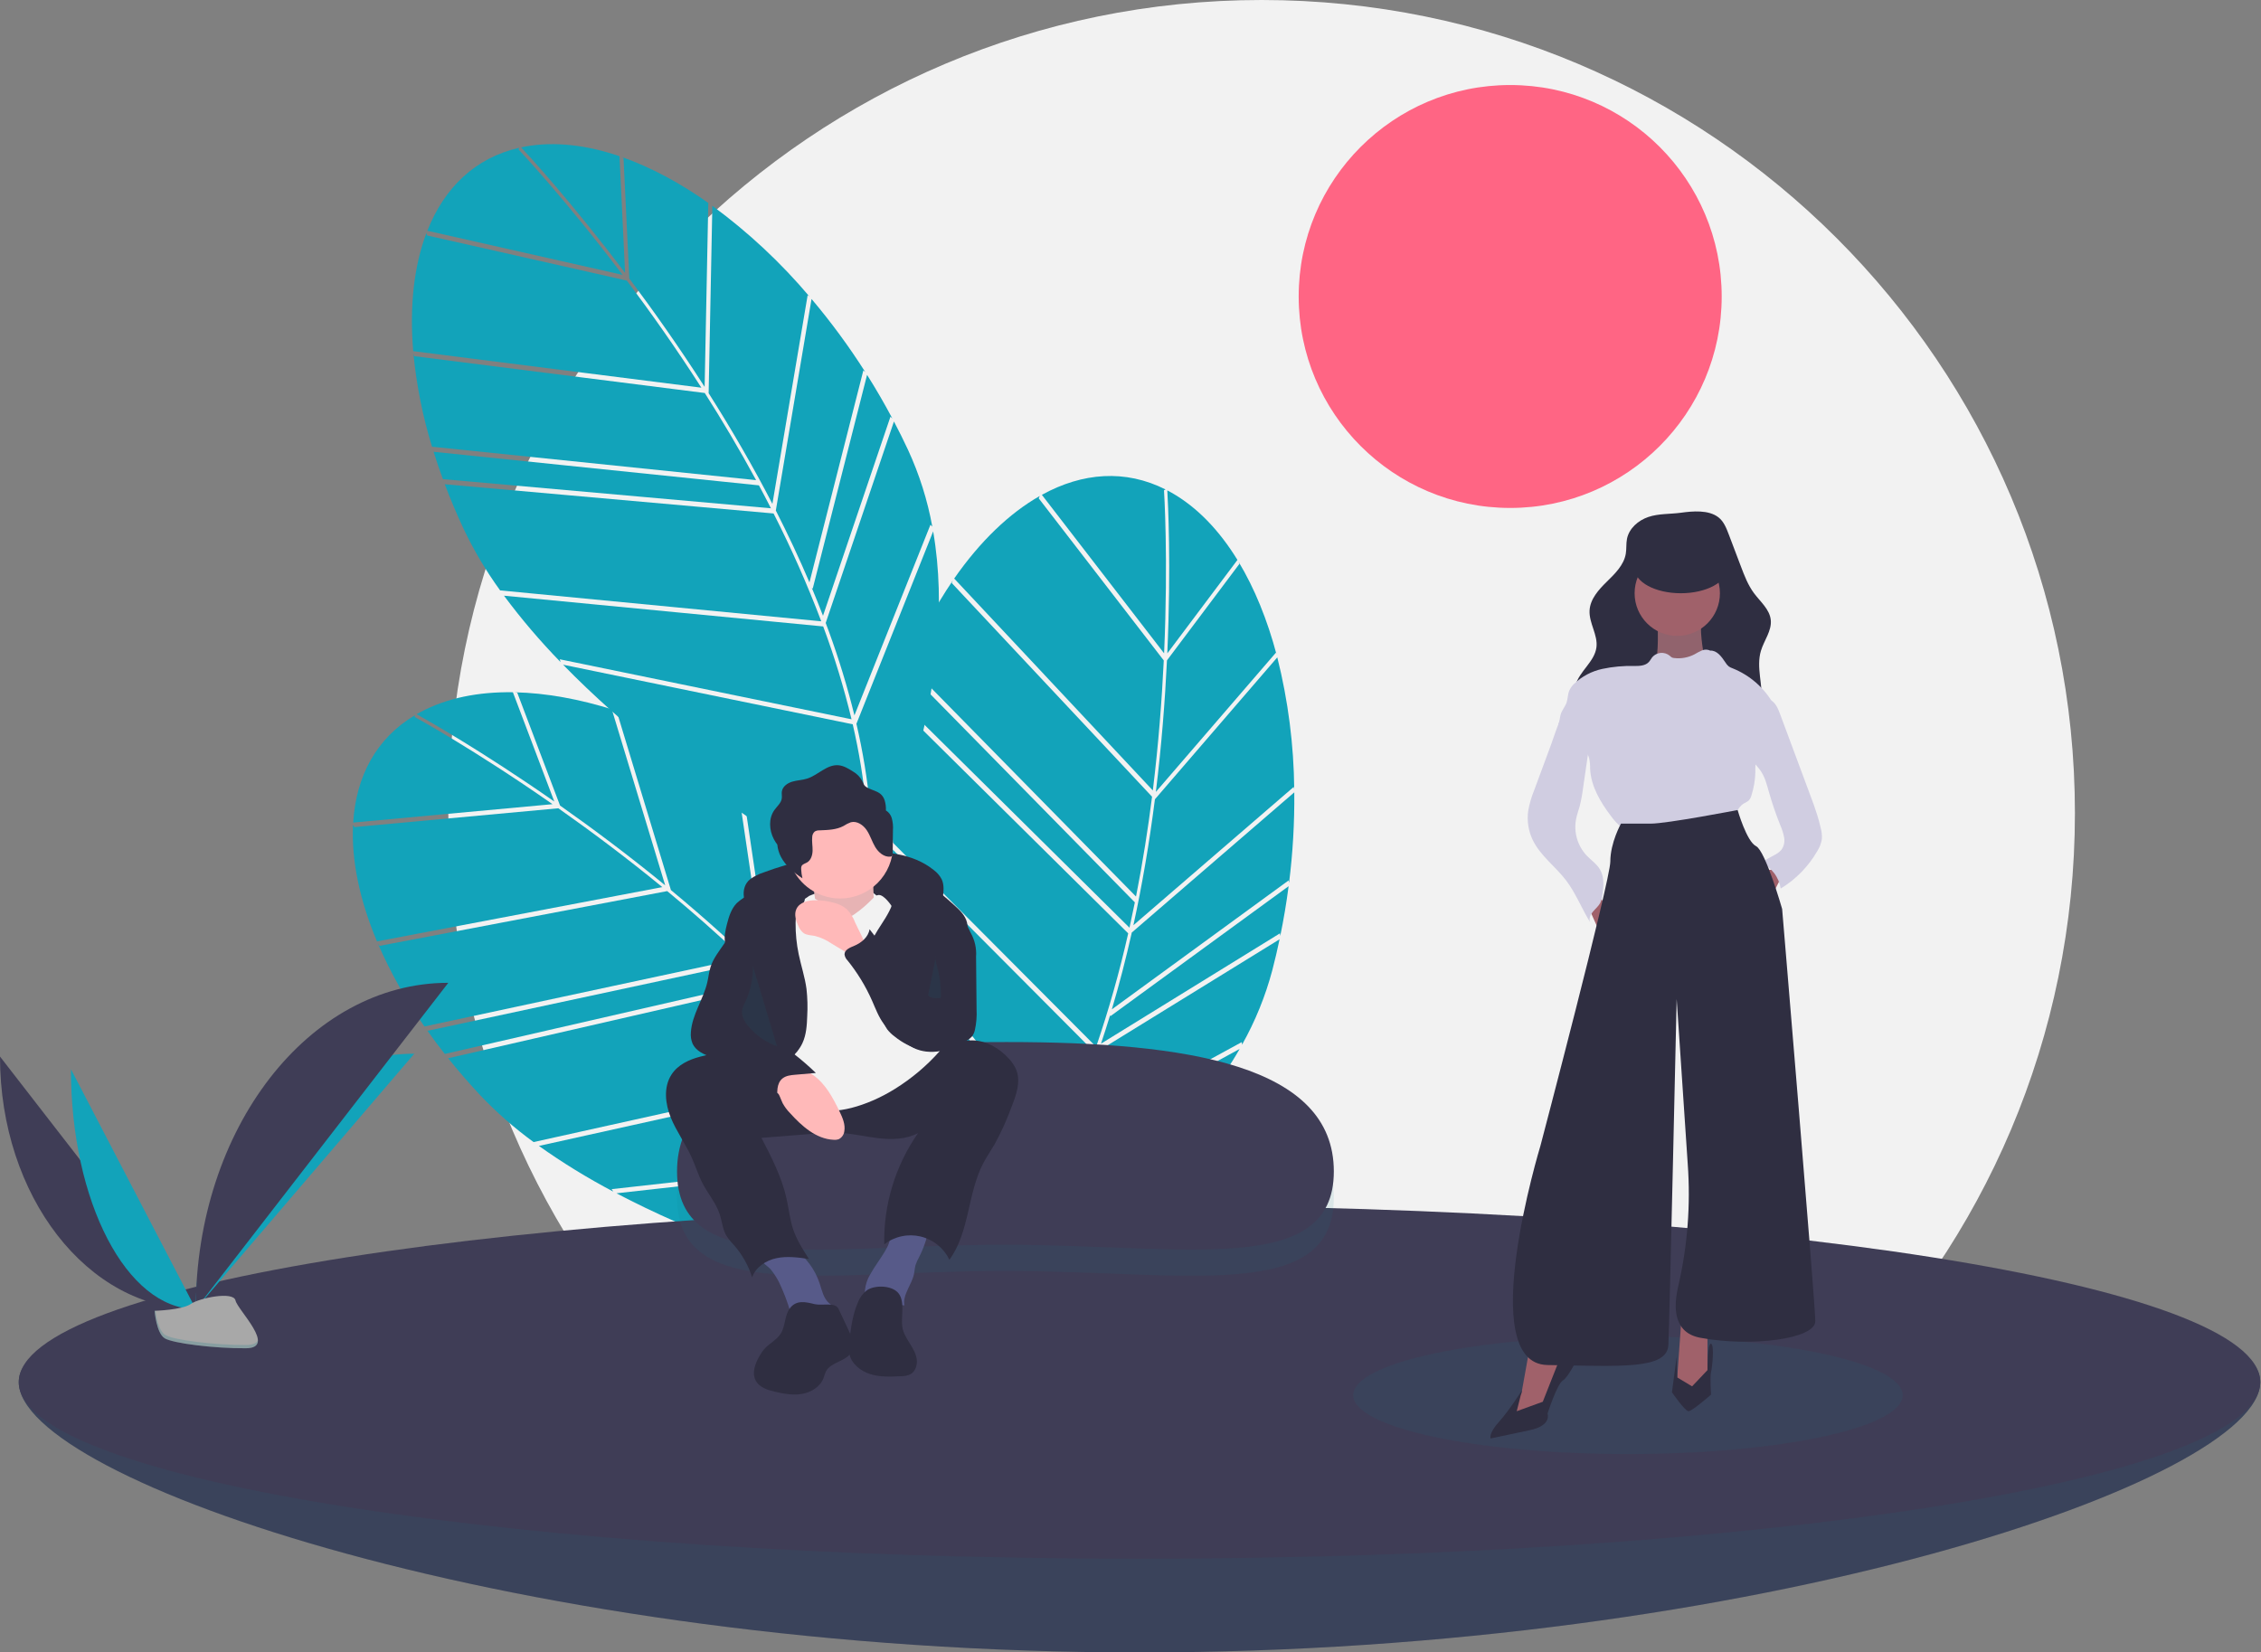 <svg width="171" height="125" viewBox="0 0 171 125" fill="none" xmlns="http://www.w3.org/2000/svg">
<rect x="0" y="0" width="171" height="125" fill="#808080" stroke="none"/>
<g clip-path="url(#clip0)">
<path d="M95.416 123.021C129.388 123.021 156.927 95.482 156.927 61.511C156.927 27.539 129.388 0 95.416 0C61.445 0 33.906 27.539 33.906 61.511C33.906 95.482 61.445 123.021 95.416 123.021Z" fill="#F2F2F2"/>
<path d="M114.216 38.424C123.05 38.424 130.212 31.262 130.212 22.428C130.212 13.593 123.05 6.432 114.216 6.432C105.381 6.432 98.22 13.593 98.22 22.428C98.22 31.262 105.381 38.424 114.216 38.424Z" fill="#FF6584"/>
<path d="M47.157 11.953L47.595 21.069C49.407 23.486 51.362 26.252 53.292 29.267L53.568 15.361L53.72 15.458C51.487 13.863 49.218 12.643 47.005 11.869L47.157 11.953Z" fill="#12A3BA"/>
<path d="M47.276 20.645L46.853 11.815C44.367 10.967 41.956 10.686 39.752 11.079C39.637 11.1 39.524 11.123 39.412 11.147C39.972 11.748 43.236 15.297 47.276 20.645Z" fill="#12A3BA"/>
<path d="M67.345 31.52L67.491 31.66C66.889 30.527 66.251 29.426 65.576 28.356L61.466 44.529L61.396 44.467C61.693 45.177 61.976 45.881 62.244 46.581L67.345 31.52Z" fill="#12A3BA"/>
<path d="M61.083 22.326L61.234 22.447C59.061 19.872 56.591 17.564 53.875 15.57L53.594 29.742C55.39 32.576 56.997 35.367 58.417 38.116L61.083 22.326Z" fill="#12A3BA"/>
<path d="M31.267 26.75C31.497 29.139 31.969 31.498 32.674 33.792L57.185 36.32C55.905 33.961 54.584 31.747 53.302 29.729L31.329 26.943L31.267 26.75Z" fill="#12A3BA"/>
<path d="M33.566 36.437L33.5 36.245L58.307 38.45C58.008 37.864 57.705 37.285 57.398 36.715L32.797 34.177L32.732 33.984C32.98 34.793 33.258 35.611 33.566 36.437Z" fill="#12A3BA"/>
<path d="M65.296 28.018L65.445 28.15C64.215 26.216 62.856 24.367 61.377 22.615L58.676 38.619C59.612 40.458 60.46 42.27 61.22 44.057L65.296 28.018Z" fill="#12A3BA"/>
<path d="M64.772 54.752C65.757 59.019 66.131 63.052 65.884 66.809C67.272 63.853 72.547 51.608 70.575 40.197L64.772 54.752Z" fill="#12A3BA"/>
<path d="M38.117 45.062C39.43 46.83 40.859 48.508 42.396 50.085L42.337 49.872L64.403 54.411C63.829 52.029 63.112 49.683 62.258 47.387L38.117 45.062Z" fill="#12A3BA"/>
<path d="M47.086 20.794C42.713 15.009 39.262 11.352 39.213 11.3L39.27 11.178C35.951 11.931 33.608 14.189 32.319 17.457L47.086 20.794Z" fill="#12A3BA"/>
<path d="M62.448 47.124C62.529 47.342 62.612 47.56 62.691 47.776C63.449 49.853 64.093 51.968 64.621 54.115L70.369 39.697L70.51 39.838C70.146 37.831 69.529 35.88 68.674 34.028C68.335 33.302 67.98 32.587 67.609 31.884L62.448 47.124Z" fill="#12A3BA"/>
<path d="M53.045 29.327C51.136 26.348 49.202 23.615 47.411 21.226L32.305 17.812L32.254 17.622C31.31 20.105 30.966 23.156 31.251 26.564L53.045 29.327Z" fill="#12A3BA"/>
<path d="M64.492 54.79L42.587 50.283C51.801 59.742 64.692 66.995 65.514 67.454C65.898 63.287 65.463 59.006 64.492 54.79Z" fill="#12A3BA"/>
<path d="M62.102 46.998L62.107 46.984C61.054 44.207 59.852 41.489 58.506 38.842L33.638 36.631C34.06 37.749 34.538 38.879 35.07 40.021C35.845 41.648 36.767 43.201 37.824 44.661L62.102 46.998Z" fill="#12A3BA"/>
<path d="M93.735 42.657L88.258 49.956C88.112 52.974 87.854 56.352 87.417 59.905L96.499 49.37L96.554 49.541C95.852 46.889 94.882 44.503 93.672 42.495L93.735 42.657Z" fill="#12A3BA"/>
<path d="M88.283 49.427L93.588 42.356C92.215 40.118 90.537 38.363 88.588 37.26C88.487 37.203 88.385 37.149 88.283 37.096C88.332 37.916 88.582 42.731 88.283 49.427Z" fill="#12A3BA"/>
<path d="M96.802 70.603L96.826 70.804C97.085 69.547 97.296 68.292 97.458 67.037L83.977 76.872L83.963 76.78C83.739 77.516 83.507 78.239 83.268 78.949L96.802 70.603Z" fill="#12A3BA"/>
<path d="M97.845 59.527L97.884 59.717C97.852 56.348 97.422 52.994 96.602 49.727L87.347 60.462C86.922 63.79 86.38 66.966 85.72 69.989L97.845 59.527Z" fill="#12A3BA"/>
<path d="M72.059 43.918C70.713 45.905 69.572 48.023 68.652 50.239L85.917 67.82C86.437 65.186 86.831 62.639 87.13 60.267L71.984 44.106L72.059 43.918Z" fill="#12A3BA"/>
<path d="M67.651 52.845L67.723 52.655L85.423 70.176C85.566 69.533 85.701 68.894 85.829 68.259L68.501 50.614L68.573 50.425C68.249 51.205 67.941 52.012 67.651 52.845Z" fill="#12A3BA"/>
<path d="M97.459 66.599L97.49 66.796C97.776 64.521 97.909 62.23 97.887 59.938L85.598 70.541C85.147 72.554 84.644 74.491 84.09 76.352L97.459 66.599Z" fill="#12A3BA"/>
<path d="M80.003 86.855C78.042 90.769 75.757 94.115 73.17 96.851C76.124 95.459 87.997 89.393 93.757 79.346L80.003 86.855Z" fill="#12A3BA"/>
<path d="M65.655 62.391C65.538 64.59 65.569 66.794 65.747 68.989L65.837 68.786L79.937 86.357C81.014 84.156 81.959 81.892 82.765 79.578L65.655 62.391Z" fill="#12A3BA"/>
<path d="M88.041 49.42C88.363 42.175 88.038 37.158 88.033 37.086L88.154 37.028C85.118 35.492 81.873 35.737 78.796 37.431L88.041 49.42Z" fill="#12A3BA"/>
<path d="M83.079 79.497C83.003 79.717 82.928 79.938 82.85 80.155C82.11 82.237 81.256 84.278 80.294 86.267L93.917 78.829L93.936 79.028C94.935 77.25 95.705 75.353 96.228 73.383C96.429 72.607 96.612 71.83 96.775 71.052L83.079 79.497Z" fill="#12A3BA"/>
<path d="M87.189 59.793C87.618 56.281 87.872 52.943 88.016 49.96L78.558 37.696L78.641 37.517C76.33 38.828 74.119 40.958 72.165 43.764L87.189 59.793Z" fill="#12A3BA"/>
<path d="M79.764 86.706L65.768 69.263C66.831 82.425 72.133 96.233 72.474 97.111C75.428 94.146 77.822 90.572 79.764 86.706Z" fill="#12A3BA"/>
<path d="M82.893 79.18L82.906 79.172C83.866 76.362 84.674 73.502 85.326 70.605L67.583 53.041C67.195 54.171 66.841 55.346 66.523 56.565C66.082 58.312 65.802 60.096 65.685 61.895L82.893 79.18Z" fill="#12A3BA"/>
<path d="M39.122 52.403L42.356 60.937C44.827 62.675 47.541 64.702 50.309 66.972L46.272 53.662L46.447 53.707C43.831 52.88 41.296 52.422 38.952 52.369L39.122 52.403Z" fill="#12A3BA"/>
<path d="M41.922 60.632L38.79 52.365C36.164 52.328 33.784 52.805 31.809 53.861C31.706 53.916 31.606 53.973 31.507 54.03C32.225 54.429 36.426 56.795 41.922 60.632Z" fill="#12A3BA"/>
<path d="M64.369 64.772L64.552 64.859C63.629 63.968 62.681 63.118 61.709 62.309L62.798 78.96L62.713 78.923C63.215 79.506 63.702 80.089 64.173 80.672L64.369 64.772Z" fill="#12A3BA"/>
<path d="M55.572 57.963L55.754 58.031C52.891 56.254 49.828 54.822 46.629 53.766L50.742 67.33C53.326 69.471 55.718 71.628 57.918 73.804L55.572 57.963Z" fill="#12A3BA"/>
<path d="M28.584 71.387C29.541 73.587 30.719 75.685 32.099 77.648L56.191 72.477C54.244 70.628 52.304 68.931 50.461 67.408L28.702 71.551L28.584 71.387Z" fill="#12A3BA"/>
<path d="M33.764 79.888L33.642 79.726L57.916 74.155C57.45 73.69 56.983 73.234 56.515 72.786L32.334 77.977L32.213 77.814C32.699 78.506 33.216 79.198 33.764 79.888Z" fill="#12A3BA"/>
<path d="M61.338 62.075L61.521 62.154C59.753 60.694 57.889 59.356 55.941 58.147L58.319 74.203C59.778 75.661 61.144 77.123 62.419 78.587L61.338 62.075Z" fill="#12A3BA"/>
<path d="M69.103 87.662C71.359 91.414 72.961 95.135 73.888 98.784C74.294 95.544 75.526 82.268 70.123 72.025L69.103 87.662Z" fill="#12A3BA"/>
<path d="M40.758 86.684C42.553 87.96 44.431 89.114 46.381 90.139L46.258 89.954L68.647 87.451C67.364 85.363 65.958 83.353 64.435 81.434L40.758 86.684Z" fill="#12A3BA"/>
<path d="M41.787 60.833C35.84 56.682 31.428 54.271 31.364 54.237L31.381 54.103C28.458 55.846 26.927 58.717 26.711 62.224L41.787 60.833Z" fill="#12A3BA"/>
<path d="M64.535 81.125C64.68 81.307 64.826 81.489 64.968 81.671C66.33 83.411 67.597 85.224 68.762 87.102L69.773 71.613L69.95 71.704C68.984 69.908 67.794 68.242 66.409 66.746C65.862 66.16 65.304 65.59 64.733 65.035L64.535 81.125Z" fill="#12A3BA"/>
<path d="M50.092 67.106C47.355 64.862 44.672 62.861 42.229 61.143L26.808 62.566L26.7 62.4C26.571 65.053 27.186 68.061 28.511 71.214L50.092 67.106Z" fill="#12A3BA"/>
<path d="M68.849 87.783L46.624 90.268C58.31 96.416 72.811 99.33 73.736 99.511C72.813 95.43 71.076 91.493 68.849 87.783Z" fill="#12A3BA"/>
<path d="M64.168 81.112L64.168 81.097C62.308 78.782 60.324 76.569 58.226 74.467L33.893 80.051C34.64 80.984 35.443 81.911 36.302 82.832C37.542 84.14 38.899 85.332 40.355 86.393L64.168 81.112Z" fill="#12A3BA"/>
<path d="M170.944 104.551C170.944 111.928 132.995 125 86.182 125C39.369 125 1.419 111.928 1.419 104.551C1.419 97.174 39.369 98.285 86.182 98.285C132.995 98.285 170.944 97.174 170.944 104.551Z" fill="#3F3D56"/>
<path opacity="0.1" d="M170.944 104.551C170.944 111.928 132.995 125 86.182 125C39.369 125 1.419 111.928 1.419 104.551C1.419 97.174 39.369 98.285 86.182 98.285C132.995 98.285 170.944 97.174 170.944 104.551Z" fill="#0E7A8B"/>
<path d="M86.182 117.909C132.995 117.909 170.944 111.929 170.944 104.552C170.944 97.174 132.995 91.194 86.182 91.194C39.369 91.194 1.419 97.174 1.419 104.552C1.419 111.929 39.369 117.909 86.182 117.909Z" fill="#3F3D56"/>
<path opacity="0.1" d="M100.878 90.59C100.878 98.627 89.675 96.141 75.958 96.141C62.241 96.141 51.205 98.627 51.205 90.59C51.205 82.553 62.406 80.805 76.123 80.805C89.84 80.805 100.878 82.553 100.878 90.59Z" fill="#0E7A8B"/>
<path d="M100.878 88.611C100.878 96.648 89.675 94.162 75.958 94.162C62.241 94.162 51.205 96.648 51.205 88.611C51.205 80.574 62.406 78.826 76.123 78.826C89.84 78.826 100.878 80.574 100.878 88.611Z" fill="#3F3D56"/>
<path d="M56.751 66.496C57.053 66.282 57.386 66.115 57.738 66.001C59.974 65.169 62.316 64.66 64.694 64.487C66.763 64.34 69.004 64.514 70.62 65.814C70.871 65.999 71.077 66.238 71.221 66.515C71.424 66.953 71.363 67.463 71.297 67.942C71.282 68.128 71.235 68.31 71.159 68.479C70.941 68.893 70.406 69.038 69.941 68.989C69.476 68.939 69.04 68.742 68.581 68.651C68.298 68.602 68.011 68.572 67.723 68.564L64.847 68.408C63.058 68.311 61.246 68.216 59.492 68.577C58.952 68.674 58.43 68.854 57.945 69.11C57.544 69.335 57.275 69.658 56.903 69.242C56.25 68.512 55.888 67.171 56.751 66.496Z" fill="#2F2E41"/>
<path d="M61.208 67.768C61.208 67.768 65.076 66.034 66.543 68.035C68.01 70.035 65.743 69.235 65.743 69.235L63.208 70.035L60.407 69.502L61.208 67.768Z" fill="#F2F2F2"/>
<path d="M61.408 66.501C61.408 66.501 61.941 69.035 61.541 69.702C61.141 70.369 63.809 71.303 63.809 71.303L66.343 70.236C66.343 70.236 65.676 66.101 66.343 65.3L61.408 66.501Z" fill="#FFB9B9"/>
<path opacity="0.1" d="M61.408 66.501C61.408 66.501 61.941 69.035 61.541 69.702C61.141 70.369 63.809 71.303 63.809 71.303L66.343 70.236C66.343 70.236 65.676 66.101 66.343 65.3L61.408 66.501Z" fill="#0E7A8B"/>
<path d="M58.908 96.975C59.266 97.718 59.561 98.491 59.789 99.285C59.793 99.311 59.802 99.336 59.816 99.358C59.831 99.381 59.849 99.4 59.871 99.415C59.893 99.429 59.918 99.439 59.944 99.444C59.97 99.448 59.997 99.447 60.023 99.44L62.395 99.437C62.688 99.437 63.081 99.343 63.078 99.05C63.076 98.844 62.865 98.716 62.709 98.583C62.275 98.212 62.162 97.601 61.982 97.059C61.632 96.015 60.958 95.11 60.059 94.476C59.937 94.381 59.797 94.312 59.647 94.273C59.497 94.251 59.344 94.259 59.197 94.297C58.78 94.381 57.225 94.669 57.519 95.275C57.645 95.535 58.114 95.807 58.31 96.051C58.54 96.338 58.74 96.648 58.908 96.975Z" fill="#575A89"/>
<path d="M67.159 94.223C67.075 94.399 66.982 94.57 66.88 94.736C66.536 95.303 66.13 95.832 65.81 96.412C65.595 96.767 65.461 97.165 65.421 97.579C65.402 97.785 65.434 97.993 65.513 98.185C65.591 98.377 65.715 98.547 65.873 98.681C66.218 98.942 66.69 98.954 67.118 98.894C67.546 98.833 67.972 98.71 68.403 98.742C68.257 97.92 68.951 97.196 69.125 96.379C69.173 96.149 69.181 95.911 69.246 95.686C69.316 95.48 69.406 95.281 69.514 95.092C69.86 94.419 70.104 93.699 70.239 92.955C70.255 92.865 68.13 92.85 67.931 92.893C67.308 93.028 67.4 93.707 67.159 94.223Z" fill="#575A89"/>
<path d="M50.777 81.3C50.17 82.249 50.31 83.508 50.736 84.551C51.163 85.594 51.841 86.516 52.305 87.543C52.601 88.197 52.809 88.891 53.142 89.528C53.554 90.316 54.157 91.01 54.434 91.856C54.61 92.395 54.651 92.985 54.937 93.475C55.11 93.737 55.307 93.981 55.526 94.206C56.142 94.911 56.604 95.737 56.884 96.631C57.145 95.853 57.928 95.342 58.731 95.174C59.535 95.005 60.368 95.12 61.181 95.235C60.728 94.532 60.27 93.82 59.999 93.029C59.738 92.263 59.66 91.449 59.484 90.66C59.123 89.041 58.352 87.547 57.588 86.075L61.514 85.764C62.155 85.699 62.799 85.675 63.443 85.692C64.457 85.74 65.45 85.988 66.458 86.103C67.466 86.218 68.532 86.188 69.431 85.716C67.713 88.181 66.818 91.126 66.874 94.13C67.258 93.832 67.704 93.624 68.179 93.522C68.653 93.418 69.145 93.423 69.618 93.534C70.091 93.646 70.532 93.862 70.911 94.166C71.289 94.471 71.595 94.856 71.805 95.294C73.344 93.191 73.161 90.263 74.381 87.961C74.631 87.487 74.939 87.046 75.209 86.584C75.721 85.655 76.158 84.688 76.519 83.69C76.86 82.818 77.203 81.847 76.876 80.97C76.74 80.637 76.542 80.332 76.293 80.073C75.59 79.298 74.61 78.724 73.564 78.7C71.956 78.663 70.629 79.855 69.219 80.627C67.536 81.522 65.633 81.916 63.733 81.765C61.796 81.628 59.947 80.994 58.102 80.436C57.179 80.143 56.241 79.901 55.292 79.711C54.501 79.562 53.747 79.727 52.968 79.929C52.119 80.149 51.266 80.535 50.777 81.3Z" fill="#2F2E41"/>
<path d="M67.543 63.967C67.543 65.028 67.121 66.045 66.371 66.795C65.62 67.545 64.603 67.967 63.542 67.968C63.303 67.969 63.065 67.947 62.831 67.904C62.082 67.769 61.387 67.423 60.828 66.907C60.269 66.391 59.868 65.726 59.674 64.99C59.479 64.254 59.498 63.478 59.729 62.753C59.96 62.028 60.392 61.384 60.976 60.896C61.56 60.408 62.271 60.096 63.026 59.998C63.781 59.9 64.548 60.019 65.237 60.342C65.926 60.664 66.51 61.176 66.918 61.818C67.326 62.46 67.543 63.206 67.543 63.967Z" fill="#FFB9B9"/>
<path d="M61.208 67.768C61.208 67.768 61.941 68.101 62.208 68.368C62.475 68.635 63.275 70.102 64.609 69.168C65.943 68.235 66.076 67.701 66.477 67.701C66.877 67.701 67.41 68.501 67.41 68.501L71.078 79.506C70.09 80.622 68.944 81.588 67.677 82.374C65.543 83.708 63.008 84.375 61.808 83.841C60.607 83.308 58.34 82.907 57.94 81.84C57.539 80.773 56.873 77.572 56.873 77.572L58.74 69.435L61.208 67.768Z" fill="#F2F2F2"/>
<path d="M60.693 78.898C60.983 78.269 61.026 77.558 61.05 76.867C61.09 76.182 61.071 75.494 60.996 74.812C60.878 73.92 60.587 73.06 60.404 72.179C60.243 71.406 60.165 70.619 60.17 69.829C60.173 69.469 60.199 69.09 60.396 68.788C60.532 68.577 60.747 68.414 60.832 68.178C61 67.715 60.586 67.229 60.131 67.039C59.578 66.831 58.973 66.807 58.404 66.969C57.841 67.132 57.296 67.355 56.78 67.634C56.39 67.8 56.031 68.032 55.719 68.32C55.305 68.748 55.123 69.345 54.976 69.922C54.858 70.385 54.754 70.867 54.843 71.335C54.989 72.096 55.609 72.668 55.939 73.368C56.323 74.181 56.297 75.129 56.145 76.015C55.992 76.901 55.721 77.768 55.637 78.663C55.554 79.558 55.682 80.521 56.243 81.224C56.472 81.51 57.092 82.189 57.51 82.112C57.839 82.052 58.316 81.328 58.58 81.099C59.346 80.436 60.253 79.847 60.693 78.898Z" fill="#2F2E41"/>
<path d="M67.681 67.333C67.693 68.077 67.365 68.784 66.979 69.42C66.593 70.057 66.14 70.658 65.856 71.346C65.503 72.207 65.431 73.157 65.65 74.061C65.732 74.369 65.83 74.673 65.945 74.97L66.675 76.975C66.774 77.29 66.916 77.589 67.099 77.864C67.264 78.075 67.458 78.261 67.675 78.418C68.23 78.867 68.869 79.2 69.554 79.399C70.244 79.596 70.981 79.554 71.644 79.279C71.714 76.562 72.151 73.866 72.942 71.265C73.088 70.785 73.248 70.28 73.135 69.791C73.009 69.243 72.569 68.832 72.15 68.456C70.871 67.307 69.465 66.101 67.752 65.946C66.761 65.856 67.672 66.795 67.681 67.333Z" fill="#2F2E41"/>
<path d="M58.928 82.841C59.029 83.04 59.092 83.256 59.193 83.455C59.34 83.722 59.523 83.969 59.737 84.187C60.629 85.176 61.719 86.161 63.049 86.221C63.181 86.233 63.315 86.216 63.44 86.172C63.552 86.114 63.649 86.03 63.721 85.926C63.794 85.823 63.84 85.703 63.855 85.578C63.949 85.061 63.721 84.546 63.493 84.073C62.998 83.048 62.441 81.997 61.515 81.336C61.052 81.019 60.524 80.811 59.969 80.728C59.415 80.644 58.848 80.688 58.313 80.854C57.83 81.003 57.03 81.263 57.669 81.703C58.154 82.037 58.647 82.291 58.928 82.841Z" fill="#FFB9B9"/>
<path d="M64.678 69.793C64.54 69.418 64.327 69.075 64.052 68.784C63.776 68.55 63.448 68.384 63.096 68.299C62.64 68.169 62.168 68.101 61.694 68.098C61.129 68.095 60.474 68.246 60.234 68.758C60.043 69.164 60.191 69.645 60.383 70.05C60.465 70.26 60.601 70.445 60.778 70.585C61.022 70.749 61.337 70.744 61.626 70.799C62.073 70.913 62.497 71.105 62.878 71.367L63.868 71.965L65.567 72.992C65.522 72.965 65.538 71.799 65.486 71.608C65.318 70.993 64.939 70.376 64.678 69.793Z" fill="#FFB9B9"/>
<path d="M59.727 98.983C59.33 99.523 59.41 100.296 59.057 100.867C58.752 101.362 58.176 101.621 57.794 102.06C57.673 102.205 57.564 102.362 57.47 102.527C57.116 103.12 56.828 103.881 57.177 104.477C57.457 104.957 58.047 105.145 58.588 105.273C59.272 105.434 59.983 105.564 60.675 105.44C61.367 105.317 62.043 104.893 62.289 104.235C62.338 104.07 62.395 103.907 62.462 103.748C62.837 103.01 64.013 103.002 64.397 102.268C64.665 101.755 64.418 101.134 64.172 100.61L63.418 99.008C63.168 98.477 62.154 98.783 61.625 98.655C60.936 98.489 60.223 98.306 59.727 98.983Z" fill="#2F2E41"/>
<path d="M65.558 97.607C65.249 97.85 65.013 98.173 64.876 98.541C64.503 99.402 64.374 100.345 64.25 101.275C64.179 101.645 64.172 102.024 64.229 102.396C64.389 103.155 65.077 103.714 65.818 103.946C66.558 104.179 67.353 104.143 68.128 104.105C68.378 104.111 68.626 104.061 68.854 103.957C69.243 103.743 69.395 103.238 69.329 102.798C69.262 102.358 69.022 101.967 68.786 101.589C68.551 101.212 68.311 100.821 68.243 100.381C68.13 99.641 68.45 98.556 67.995 97.886C67.54 97.216 66.165 97.181 65.558 97.607Z" fill="#2F2E41"/>
<path d="M67.443 61.881C67.372 61.642 67.215 61.437 67.002 61.306C67.013 61.05 66.982 60.793 66.909 60.547C66.667 59.831 66.093 59.872 65.551 59.555C65.316 59.418 65.331 59.296 65.208 59.07C65.048 58.775 64.808 58.529 64.515 58.363C64.168 58.142 63.801 57.914 63.39 57.886C62.526 57.827 61.864 58.64 61.038 58.9C60.674 59.015 60.283 59.02 59.917 59.129C59.551 59.237 59.186 59.497 59.131 59.875C59.106 60.049 59.151 60.228 59.125 60.402C59.074 60.749 58.77 60.992 58.567 61.277C58.117 61.907 58.168 62.797 58.528 63.483C58.604 63.625 58.691 63.761 58.788 63.889C58.818 64.213 58.911 64.529 59.062 64.817C59.422 65.503 60.041 66.015 60.688 66.441C60.635 66.214 60.603 65.982 60.592 65.749C60.583 65.671 60.593 65.592 60.621 65.519C60.693 65.368 60.884 65.328 61.029 65.246C61.33 65.075 61.447 64.697 61.456 64.351C61.465 64.005 61.392 63.659 61.428 63.315C61.429 63.236 61.447 63.158 61.481 63.087C61.514 63.015 61.562 62.951 61.622 62.899C61.733 62.836 61.859 62.805 61.987 62.812C62.603 62.787 63.247 62.775 63.79 62.484C63.965 62.368 64.154 62.272 64.351 62.2C64.813 62.08 65.285 62.404 65.551 62.8C65.817 63.196 65.95 63.667 66.195 64.076C66.441 64.486 66.865 64.85 67.34 64.802C67.367 64.802 67.393 64.796 67.418 64.786C67.442 64.775 67.464 64.759 67.482 64.739C67.502 64.702 67.511 64.66 67.508 64.618L67.534 62.803C67.556 62.493 67.525 62.181 67.443 61.881Z" fill="#2F2E41"/>
<path d="M54.779 71.374C54.397 71.937 53.956 72.478 53.747 73.126C53.623 73.506 53.585 73.908 53.496 74.298C53.198 75.597 52.339 76.75 52.252 78.079C52.222 78.375 52.266 78.673 52.379 78.948C52.625 79.484 53.215 79.766 53.778 79.944C54.341 80.122 54.945 80.25 55.394 80.633C55.62 80.85 55.825 81.087 56.007 81.343C56.74 82.254 57.725 82.929 58.841 83.282C58.752 82.675 58.711 81.943 59.196 81.568C59.459 81.365 59.81 81.329 60.141 81.3L61.703 81.165C60.661 80.154 59.513 79.26 58.278 78.496C57.845 78.229 57.375 77.948 57.178 77.48C57.076 77.178 57.033 76.859 57.053 76.542C57.042 75.379 56.944 74.219 56.759 73.072C56.63 72.275 56.46 71.486 56.265 70.702C56.21 70.482 55.887 69.496 55.489 69.727C55.395 69.781 55.307 70.407 55.253 70.537C55.122 70.831 54.964 71.111 54.779 71.374Z" fill="#2F2E41"/>
<path d="M72.779 69.245L73.418 70.572C73.725 71.118 73.865 71.742 73.82 72.367L73.858 76.349C73.887 76.881 73.843 77.414 73.727 77.934C73.687 78.106 73.612 78.267 73.507 78.408C73.399 78.529 73.271 78.632 73.129 78.712C71.921 79.467 70.355 79.896 69.079 79.263C68.787 79.107 68.509 78.926 68.249 78.721C67.74 78.344 67.224 77.96 66.843 77.455C66.445 76.925 66.217 76.292 65.949 75.686C65.468 74.599 64.847 73.58 64.101 72.655C63.977 72.533 63.897 72.373 63.872 72.201C63.864 71.852 64.278 71.68 64.601 71.548C65.153 71.321 65.673 70.883 65.765 70.294C66.938 71.832 68.233 73.457 70.083 74.019C70.112 74.038 70.146 74.048 70.18 74.049C70.215 74.05 70.249 74.042 70.279 74.025C70.309 74.008 70.334 73.984 70.351 73.954C70.369 73.924 70.377 73.89 70.377 73.856C70.482 73.416 70.519 72.964 70.596 72.518C70.737 71.707 71.008 70.924 71.4 70.2C71.619 69.794 72.329 68.308 72.779 69.245Z" fill="#2F2E41"/>
<path opacity="0.1" d="M56.942 73.084C56.959 74.026 56.759 74.959 56.357 75.812C56.252 76 56.175 76.202 56.128 76.412C56.058 76.861 56.313 77.295 56.605 77.643C57.18 78.327 57.927 78.846 58.768 79.148" fill="#0E7A8B"/>
<path opacity="0.1" d="M70.801 72.289C70.707 72.542 70.792 72.822 70.865 73.082C71.075 73.836 71.173 74.616 71.156 75.398C71.159 75.412 71.159 75.427 71.155 75.44C71.151 75.453 71.144 75.466 71.134 75.476C71.124 75.486 71.112 75.493 71.099 75.497C71.085 75.502 71.071 75.502 71.057 75.5C70.749 75.519 70.397 75.52 70.188 75.293" fill="#0E7A8B"/>
<path opacity="0.1" d="M123.121 109.993C134.597 109.993 143.899 108 143.899 105.541C143.899 103.082 134.597 101.088 123.121 101.088C111.646 101.088 102.343 103.082 102.343 105.541C102.343 108 111.646 109.993 123.121 109.993Z" fill="#0E7A8B"/>
<path d="M133.511 65.798L132.026 67.282L133.511 68.766L134.995 65.798H133.511Z" fill="#A0616A"/>
<path d="M133.844 52.929C134.261 53.099 134.459 53.565 134.616 53.987L136.541 59.16L136.916 60.167C137.1 60.661 137.284 61.155 137.439 61.659C137.537 61.977 137.624 62.299 137.699 62.624C137.777 62.902 137.807 63.191 137.788 63.48C137.736 63.797 137.62 64.1 137.448 64.371C136.778 65.538 135.824 66.516 134.675 67.215C134.608 66.787 134.436 66.383 134.173 66.039C133.91 65.695 133.565 65.423 133.17 65.247L134.165 64.699C134.376 64.6 134.565 64.462 134.723 64.291C134.82 64.157 134.888 64.006 134.925 63.846C134.961 63.685 134.965 63.519 134.936 63.357C134.876 63.034 134.777 62.719 134.641 62.42C134.307 61.586 134.017 60.736 133.772 59.871C133.628 59.36 133.495 58.835 133.208 58.388C132.948 57.982 132.572 57.657 132.336 57.237C131.976 56.597 131.985 55.809 132.144 55.092C132.278 54.486 132.503 53.904 132.693 53.315C132.841 52.852 133.398 52.746 133.844 52.929Z" fill="#D0CDE1"/>
<path d="M124.665 39.107C123.9 39.365 123.206 39.97 123.049 40.763C122.977 41.13 123.021 41.512 122.96 41.882C122.818 42.739 122.146 43.393 121.525 44.001C120.905 44.609 120.264 45.315 120.219 46.183C120.169 47.133 120.858 48.023 120.739 48.966C120.6 50.063 119.442 50.773 119.156 51.841C118.965 52.553 119.199 53.321 119.584 53.95C120.319 55.15 121.574 55.964 122.911 56.4C124.247 56.837 125.671 56.929 127.077 56.943C128.789 56.961 130.648 56.814 131.935 55.684C132.67 55.033 133.131 54.128 133.227 53.151C133.349 51.842 132.803 50.489 133.179 49.23C133.417 48.437 134.011 47.714 133.923 46.891C133.836 46.087 133.133 45.517 132.651 44.867C132.202 44.26 131.928 43.544 131.661 42.837L130.745 40.421C130.565 39.946 130.368 39.446 129.967 39.134C129.216 38.551 128.008 38.665 127.13 38.786C126.316 38.897 125.449 38.842 124.665 39.107Z" fill="#2F2E41"/>
<path d="M125.373 47.071C125.373 47.071 125.463 49.76 125.194 50.029C124.925 50.297 126.27 52.09 126.27 52.09L128.689 52L129.944 51.014L128.868 49.58C128.868 49.58 128.42 47.251 128.779 46.713C129.137 46.175 125.373 47.071 125.373 47.071Z" fill="#A0616A"/>
<path opacity="0.1" d="M125.373 47.071C125.373 47.071 125.463 49.76 125.194 50.029C124.925 50.297 126.27 52.09 126.27 52.09L128.689 52L129.944 51.014L128.868 49.58C128.868 49.58 128.42 47.251 128.779 46.713C129.137 46.175 125.373 47.071 125.373 47.071Z" fill="#0E7A8B"/>
<path d="M119.772 67.817L121.296 71.222L122.461 69.788L120.131 66.741L119.772 67.817Z" fill="#A0616A"/>
<path d="M115.695 101.914L115.068 105.409L113.993 106.933L114.62 107.291L115.695 107.112L116.95 106.664L117.488 104.603L118.473 101.914H115.695Z" fill="#A0616A"/>
<path d="M127.166 99.764L126.807 104.782L127.703 105.499L129.137 104.244V100.57L127.166 99.764Z" fill="#A0616A"/>
<path d="M126.852 48.102C128.634 48.102 130.078 46.657 130.078 44.876C130.078 43.094 128.634 41.65 126.852 41.65C125.07 41.65 123.626 43.094 123.626 44.876C123.626 46.657 125.07 48.102 126.852 48.102Z" fill="#A0616A"/>
<path d="M129.342 49.215C129.245 49.168 129.139 49.143 129.032 49.141C128.925 49.139 128.819 49.16 128.72 49.203C128.524 49.289 128.334 49.389 128.151 49.499C127.68 49.744 127.147 49.841 126.62 49.778C126.558 49.773 126.497 49.758 126.441 49.732C126.381 49.694 126.326 49.65 126.277 49.599C126.086 49.444 125.842 49.369 125.597 49.39C125.351 49.411 125.124 49.527 124.962 49.713C124.867 49.831 124.803 49.972 124.699 50.082C124.431 50.369 123.989 50.38 123.597 50.38C122.784 50.357 121.972 50.431 121.177 50.601C120.378 50.774 119.642 51.164 119.051 51.728C118.89 51.88 118.761 52.063 118.673 52.266C118.565 52.545 118.579 52.858 118.482 53.141C118.374 53.456 118.134 53.714 118.037 54.033C117.964 54.273 117.974 54.54 117.852 54.759C118.376 55.212 118.819 55.817 119.343 56.27C119.69 56.57 120.053 56.895 120.183 57.335C120.242 57.606 120.268 57.883 120.261 58.16C120.326 59.486 121.044 60.688 121.848 61.744C122.069 62.057 122.333 62.337 122.632 62.576C123.038 62.853 123.5 63.038 123.984 63.12C124.9 63.307 125.842 63.306 126.777 63.297C127.742 63.287 128.725 63.267 129.643 62.966C130.11 62.836 130.53 62.575 130.854 62.214C131.232 61.75 131.379 61.08 131.894 60.776C132.019 60.719 132.137 60.648 132.247 60.565C132.352 60.452 132.426 60.313 132.463 60.163C132.643 59.6 132.742 59.014 132.758 58.423C132.744 58.069 132.768 57.714 132.829 57.364C132.918 57.056 133.048 56.762 133.215 56.488L134.283 54.552C134.369 54.395 134.347 54.163 134.355 53.984C134.347 53.725 134.267 53.473 134.125 53.257C133.433 52.033 132.345 51.081 131.041 50.557C130.938 50.522 130.84 50.474 130.749 50.414C130.643 50.324 130.552 50.217 130.483 50.096C130.199 49.669 129.853 49.188 129.342 49.215Z" fill="#D0CDE1"/>
<path d="M116.038 59.758C115.827 60.27 115.673 60.803 115.577 61.348C115.474 62.101 115.595 62.868 115.926 63.552C116.501 64.736 117.634 65.539 118.433 66.585C119.176 67.557 119.618 68.722 120.261 69.762C120.149 69.498 120.285 69.191 120.469 68.969C120.652 68.748 120.887 68.564 121.021 68.31C121.113 68.113 121.17 67.902 121.192 67.686C121.288 67.041 121.339 66.34 121.01 65.777C120.763 65.353 120.335 65.071 119.997 64.716C119.658 64.354 119.409 63.918 119.27 63.442C119.131 62.967 119.105 62.465 119.196 61.978C119.261 61.642 119.381 61.32 119.471 60.991C119.582 60.548 119.666 60.098 119.723 59.645L120.126 56.873C120.233 56.136 120.324 55.32 119.907 54.703C119.825 54.574 119.713 54.468 119.579 54.393C119.469 54.343 119.351 54.31 119.231 54.295C118.791 54.224 118.197 54.031 117.982 54.502C117.723 55.07 117.543 55.689 117.326 56.275L116.038 59.758Z" fill="#D0CDE1"/>
<path d="M131.417 61.275C131.417 61.275 126.09 62.305 124.836 62.305H122.595C122.595 62.305 121.789 63.739 121.789 65.173C121.789 66.607 116.502 86.68 116.502 86.68C116.502 86.68 111.483 103.169 117.039 103.258C122.595 103.348 126.09 103.617 126.18 101.735C126.269 99.853 126.807 75.568 126.807 75.568L127.644 88.055C127.868 91.147 127.628 94.254 126.931 97.275C126.53 98.968 126.592 100.824 128.599 101.197C132.453 101.914 137.292 101.287 137.292 99.943C137.292 98.599 134.783 68.757 134.783 68.757C134.783 68.757 133.528 64.366 132.811 64.008C132.094 63.649 131.417 61.275 131.417 61.275Z" fill="#2F2E41"/>
<path d="M114.71 106.753L116.681 106.036L118.025 102.631L119.459 102.452C119.459 102.452 118.653 104.155 118.205 104.423C117.757 104.692 117.04 106.933 117.04 106.933C117.04 106.933 117.398 107.829 115.695 108.187C113.993 108.546 112.738 108.814 112.738 108.814C112.738 108.814 112.559 108.456 113.365 107.56C114.172 106.664 115.114 105.155 115.114 105.155L114.71 106.753Z" fill="#2F2E41"/>
<path d="M126.808 102.631L126.449 105.32C126.449 105.32 127.435 106.753 127.704 106.753C127.973 106.753 129.406 105.499 129.406 105.499C129.406 105.499 129.317 104.155 129.406 103.796C129.496 103.438 129.675 101.735 129.406 101.645C129.138 101.556 129.138 103.643 129.138 103.643L127.973 104.871L126.849 104.198L126.808 102.631Z" fill="#2F2E41"/>
<path d="M127.121 44.876C129.051 44.876 130.616 44.033 130.616 42.994C130.616 41.954 129.051 41.112 127.121 41.112C125.191 41.112 123.626 41.954 123.626 42.994C123.626 44.033 125.191 44.876 127.121 44.876Z" fill="#2F2E41"/>
<path d="M0 79.924C0 90.481 6.623 99.023 14.807 99.023L0 79.924Z" fill="#3F3D56"/>
<path d="M14.807 99.023C14.807 88.348 22.198 79.71 31.331 79.71L14.807 99.023Z" fill="#12A3BA"/>
<path d="M5.365 80.881C5.365 90.909 9.588 99.023 14.807 99.023L5.365 80.881Z" fill="#12A3BA"/>
<path d="M14.807 99.023C14.807 85.383 23.349 74.345 33.906 74.345L14.807 99.023Z" fill="#3F3D56"/>
<path d="M11.692 99.158C11.692 99.158 13.792 99.093 14.425 98.642C15.058 98.192 17.655 97.654 17.812 98.376C17.969 99.099 20.968 101.971 18.597 101.99C16.227 102.009 13.089 101.621 12.457 101.236C11.825 100.851 11.692 99.158 11.692 99.158Z" fill="#A8A8A8"/>
<path opacity="0.2" d="M18.64 101.739C16.269 101.758 13.131 101.369 12.499 100.984C12.018 100.691 11.827 99.64 11.762 99.155C11.718 99.157 11.692 99.158 11.692 99.158C11.692 99.158 11.825 100.851 12.457 101.236C13.089 101.621 16.227 102.009 18.597 101.99C19.282 101.985 19.518 101.741 19.505 101.381C19.41 101.598 19.149 101.734 18.64 101.739Z" fill="#0E7A8B"/>
</g>
<defs>
<clipPath id="clip0">
<rect width="170.944" height="125" fill="white"/>
</clipPath>
</defs>
</svg>
